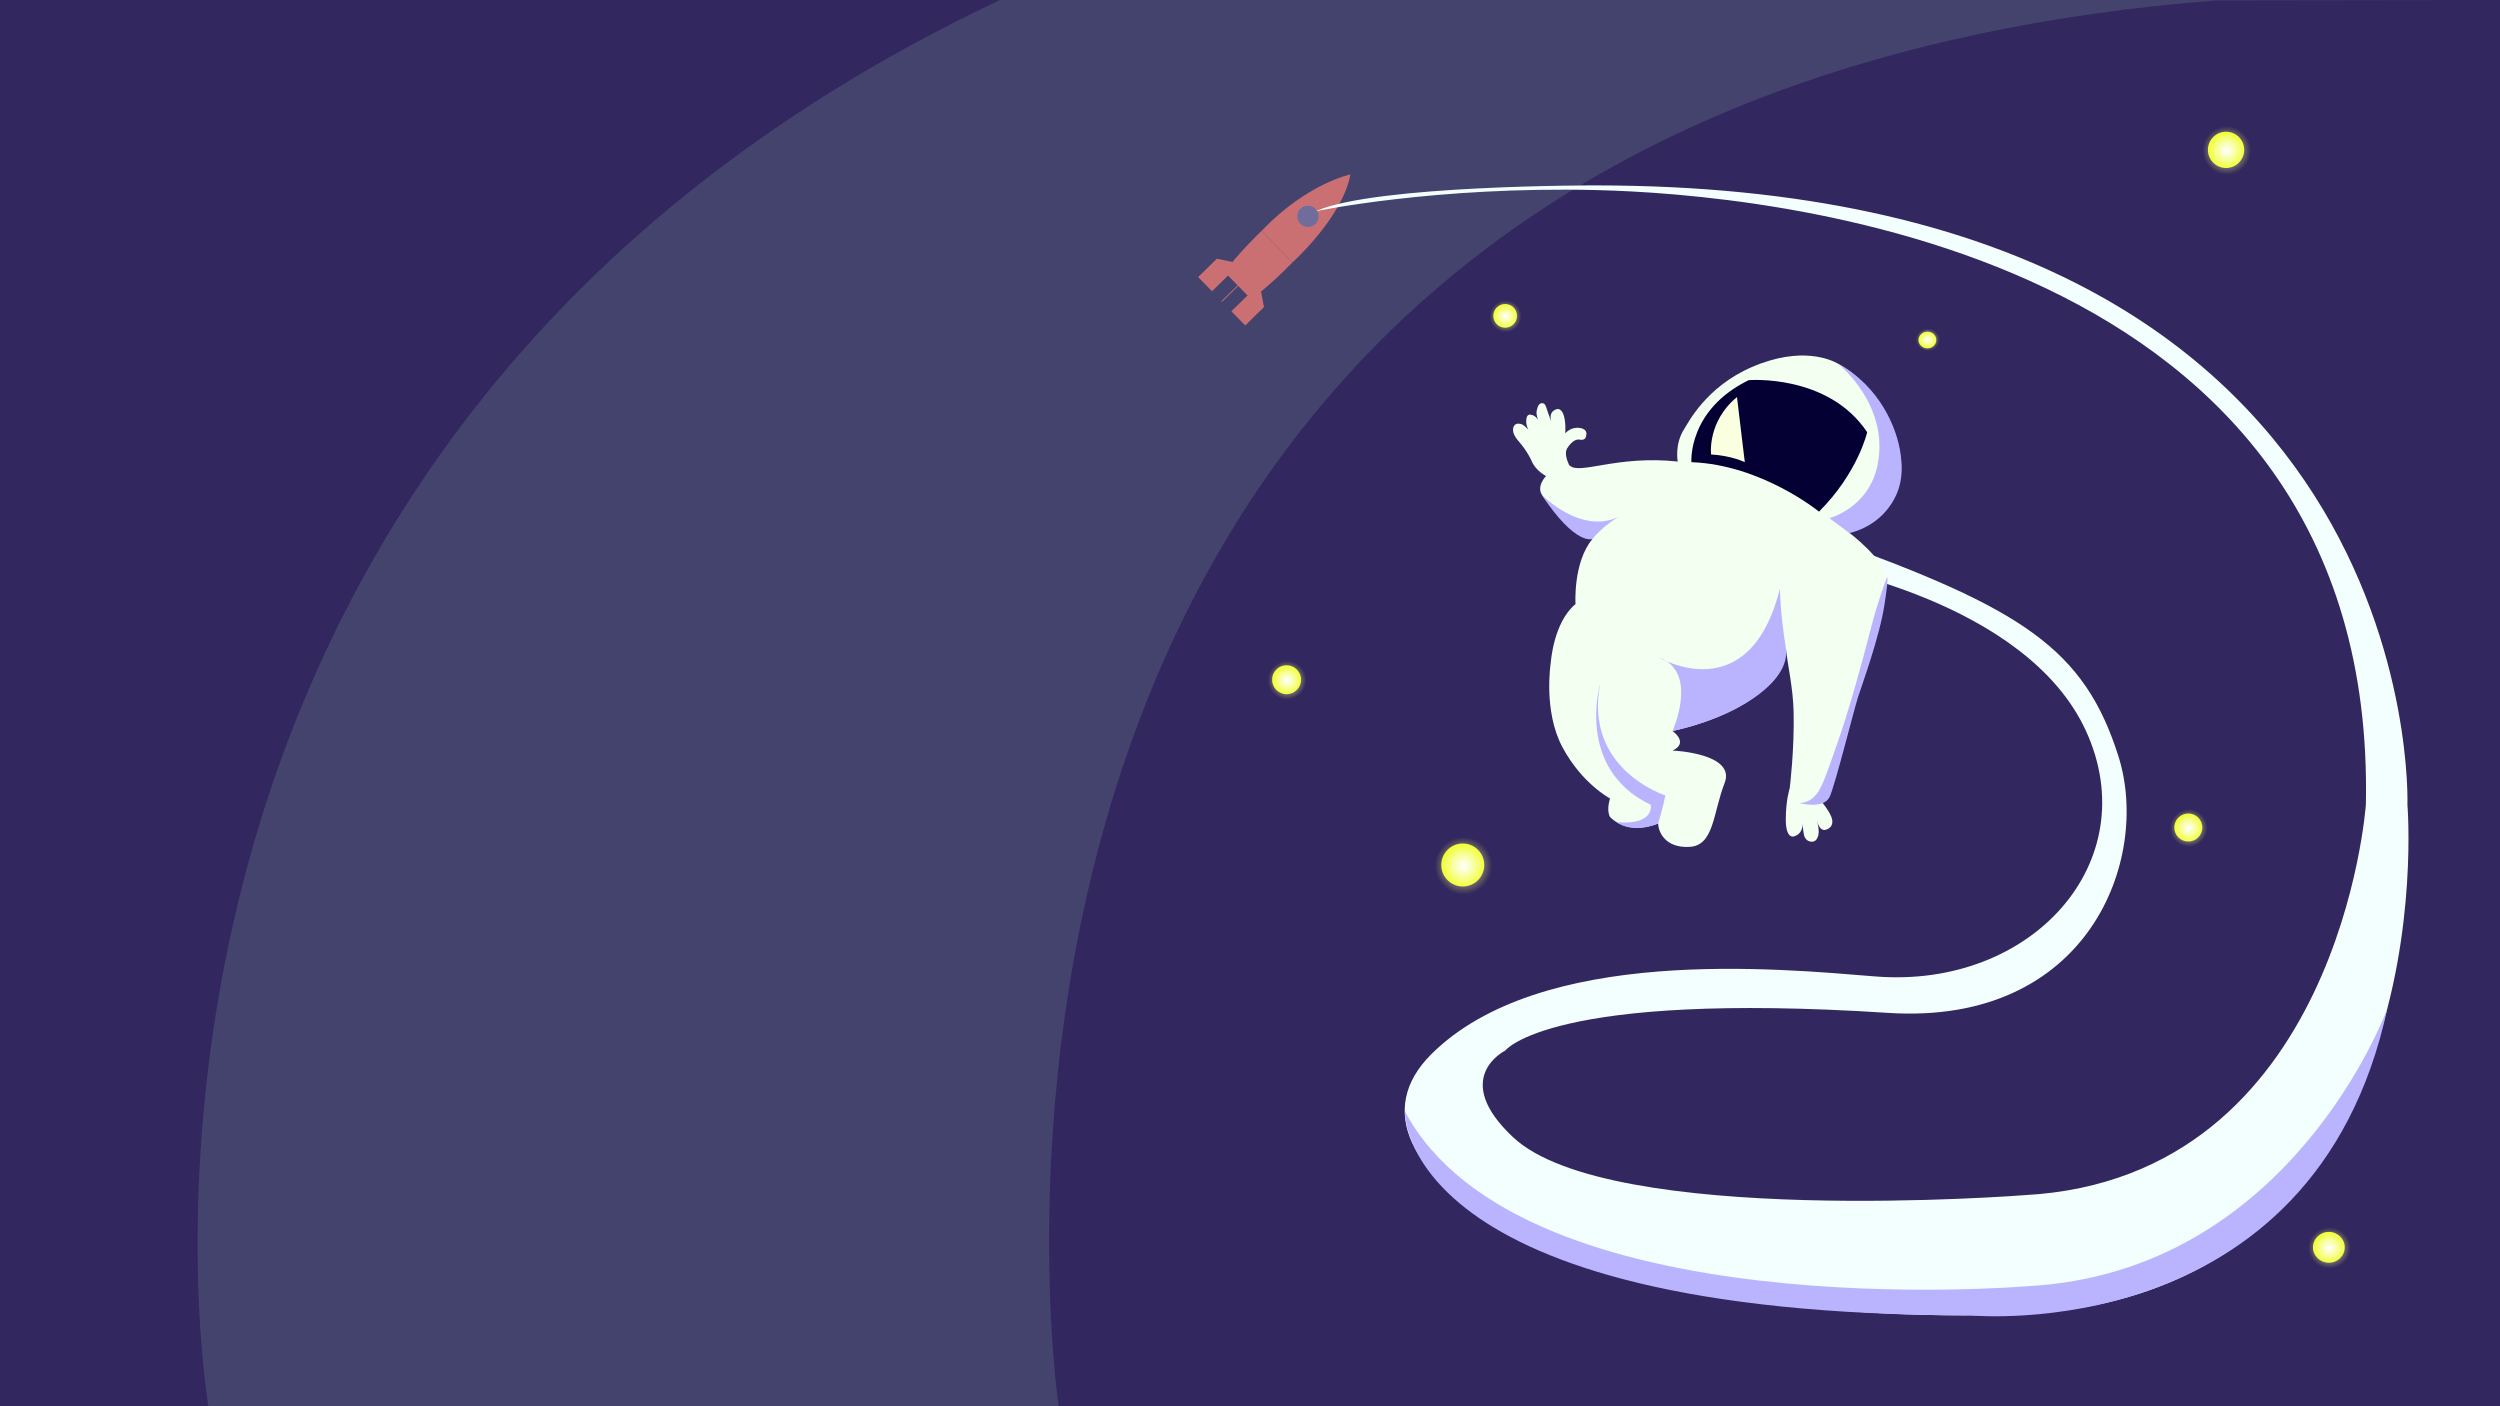 <svg width="1490" height="838" viewBox="0 0 1490 838" fill="none" xmlns="http://www.w3.org/2000/svg">
<rect x="0" y="0" width="1490" height="838" fill="#808080" stroke="none"/>
<g clip-path="url(#clip0)">
<path d="M1490 0H0V838H1490V0Z" fill="#32275F"/>
<path d="M124.167 838C124.167 838 26.323 269.246 596 0H1490V838H124.167Z" fill="#44436E"/>
<path d="M630.922 838C630.922 838 516.068 63.122 1320.82 0.256L1490 0V838H630.922Z" fill="#32275F"/>
<path d="M766.807 413.749C771.577 413.749 775.444 409.882 775.444 405.113C775.444 400.343 771.577 396.477 766.807 396.477C762.036 396.477 758.169 400.343 758.169 405.113C758.169 409.882 762.036 413.749 766.807 413.749Z" fill="#EEFF15"/>
<path d="M767.117 417.448C773.76 417.448 779.146 412.064 779.146 405.421C779.146 398.779 773.76 393.395 767.117 393.395C760.474 393.395 755.088 398.779 755.088 405.421C755.088 412.064 760.474 417.448 767.117 417.448Z" fill="url(#paint0_radial)"/>
<path d="M897.08 195.329C900.989 195.329 904.158 192.16 904.158 188.252C904.158 184.344 900.989 181.176 897.08 181.176C893.172 181.176 890.003 184.344 890.003 188.252C890.003 192.16 893.172 195.329 897.08 195.329Z" fill="#EEFF15"/>
<path d="M897.337 198.357C902.78 198.357 907.192 193.945 907.192 188.503C907.192 183.06 902.78 178.648 897.337 178.648C891.894 178.648 887.481 183.06 887.481 188.503C887.481 193.945 891.894 198.357 897.337 198.357Z" fill="url(#paint1_radial)"/>
<path d="M1388 752.593C1393.23 752.593 1397.47 748.476 1397.47 743.398C1397.47 738.32 1393.23 734.203 1388 734.203C1382.76 734.203 1378.52 738.32 1378.52 743.398C1378.52 748.476 1382.76 752.593 1388 752.593Z" fill="#EEFF15"/>
<path d="M1388.34 756.527C1395.62 756.527 1401.53 750.795 1401.53 743.725C1401.53 736.654 1395.62 730.922 1388.34 730.922C1381.05 730.922 1375.15 736.654 1375.15 743.725C1375.15 750.795 1381.05 756.527 1388.34 756.527Z" fill="url(#paint2_radial)"/>
<path d="M1148.74 207.631C1151.67 207.631 1154.04 205.401 1154.04 202.649C1154.04 199.898 1151.67 197.668 1148.74 197.668C1145.82 197.668 1143.45 199.898 1143.45 202.649C1143.45 205.401 1145.82 207.631 1148.74 207.631Z" fill="#EEFF15"/>
<path d="M1148.93 209.424C1153 209.424 1156.3 206.315 1156.3 202.48C1156.3 198.644 1153 195.535 1148.93 195.535C1144.86 195.535 1141.56 198.644 1141.56 202.48C1141.56 206.315 1144.86 209.424 1148.93 209.424Z" fill="url(#paint3_radial)"/>
<path d="M871.813 528.344C878.889 528.344 884.625 522.608 884.625 515.533C884.625 508.458 878.889 502.723 871.813 502.723C864.737 502.723 859 508.458 859 515.533C859 522.608 864.737 528.344 871.813 528.344Z" fill="#EEFF15"/>
<path d="M872.271 533.837C882.129 533.837 890.12 525.847 890.12 515.991C890.12 506.135 882.129 498.145 872.271 498.145C862.413 498.145 854.422 506.135 854.422 515.991C854.422 525.847 862.413 533.837 872.271 533.837Z" fill="url(#paint4_radial)"/>
<path d="M1326.73 100.125C1332.7 100.125 1337.54 95.286 1337.54 89.317C1337.54 83.347 1332.7 78.508 1326.73 78.508C1320.76 78.508 1315.92 83.347 1315.92 89.317C1315.92 95.286 1320.76 100.125 1326.73 100.125Z" fill="#EEFF15"/>
<path d="M1327.12 104.75C1335.43 104.75 1342.17 98.011 1342.17 89.698C1342.17 81.384 1335.43 74.644 1327.12 74.644C1318.8 74.644 1312.06 81.384 1312.06 89.698C1312.06 98.011 1318.8 104.75 1327.12 104.75Z" fill="url(#paint5_radial)"/>
<path d="M1304.23 501.553C1308.85 501.553 1312.59 497.812 1312.59 493.197C1312.59 488.581 1308.85 484.84 1304.23 484.84C1299.62 484.84 1295.87 488.581 1295.87 493.197C1295.87 497.812 1299.62 501.553 1304.23 501.553Z" fill="#EEFF15"/>
<path d="M1304.53 505.129C1310.95 505.129 1316.17 499.918 1316.17 493.49C1316.17 487.062 1310.95 481.852 1304.53 481.852C1298.1 481.852 1292.89 487.062 1292.89 493.49C1292.89 499.918 1298.1 505.129 1304.53 505.129Z" fill="url(#paint6_radial)"/>
<path d="M804.84 103.965C804.84 103.965 779.022 109.195 751.899 137.578L770.338 156.363C770.338 156.371 800.215 129.524 804.84 103.965Z" fill="#CA7073"/>
<path d="M751.899 137.578C751.899 137.578 737.279 151.56 729.906 162.206L745.815 178.415C745.815 178.415 757.898 169.298 770.338 156.363L751.899 137.578Z" fill="#CA7073"/>
<path d="M734.555 156.124L725.242 154.199L714.083 165.148L722.363 173.582L731.893 164.232L734.555 156.124Z" fill="#CA7073"/>
<path d="M751.573 173.68L753.319 183.03L742.168 193.978L733.887 185.544L743.409 176.194L751.573 173.68Z" fill="#CA7073"/>
<path d="M743.002 164.764L727.948 179.535L728.312 179.906L743.366 165.135L743.002 164.764Z" fill="#CA7073"/>
<path d="M779.518 135.288C783.033 135.288 785.882 132.439 785.882 128.925C785.882 125.411 783.033 122.562 779.518 122.562C776.004 122.562 773.155 125.411 773.155 128.925C773.155 132.439 776.004 135.288 779.518 135.288Z" fill="#706D9C"/>
<path d="M1081.03 336.753C1081.03 336.753 1207.61 357.703 1243.26 435.683C1278.91 513.664 1211.04 589.526 1117.5 581.945C1060.07 577.29 918.057 563.323 852.87 628.501C787.682 693.679 930.474 789.893 1195.1 783.686C1459.73 777.479 1434.83 479.671 1434.83 479.671C1434.83 479.671 1447.9 110.819 951.326 110.5C951.326 110.5 820.268 110.182 784.57 125.701V125.833C784.57 125.833 855.19 110.958 951.419 113.286C1047.65 115.614 1417.04 145.099 1410.06 479.523C1410.06 479.523 1394.54 702.214 1206.74 712.301C1206.74 712.301 959.18 731.699 901.753 677.757C864.084 642.374 897.096 626.173 897.096 626.173C897.096 626.173 923.784 590.589 1125.25 603.671C1244.76 611.43 1282.01 512.112 1262.61 450.814C1242.25 386.474 1205.18 362.77 1090.33 321.444L1081.03 336.753Z" fill="#F3FFFF"/>
<path d="M837.349 662.407C837.349 662.407 831.917 783.685 1174.49 783.972C1174.49 783.972 1379.03 803.859 1422.86 601.086C1422.86 601.086 1365.83 758.863 1207.52 766.622C1207.52 766.614 906.417 792.22 837.349 662.407Z" fill="#BAB4FF"/>
<path d="M935.13 277.005C931.692 269.812 934.121 267.081 934.121 267.081C934.121 267.081 937.559 261.246 941.439 262.022C945.32 262.798 945.32 259.694 945.32 259.694C945.32 259.694 946.872 255.814 941.439 255.038C936.007 254.263 932.949 258.282 932.949 258.282C932.996 256.094 932.949 253.696 932.949 253.696C932.352 242.073 927.781 243.865 927.781 243.865C921.658 245.735 925.143 252.718 925.143 252.718C925.143 252.718 922.97 247.24 922.038 244.183C921.107 241.126 920.486 240.226 918.934 240.304C917.382 240.381 916.443 241.817 915.83 244.959C915.217 248.102 918.158 253.494 918.158 253.494C916.288 247.372 912.726 247.287 912.726 247.287C912.726 247.287 909.622 245.735 909.622 251.167C909.622 256.598 914.278 260.478 914.278 260.478C914.278 260.478 909.622 253.494 906.518 252.718C903.413 251.943 902.637 253.494 902.637 253.494C902.637 253.494 899.533 256.598 904.965 262.805C910.398 269.013 912.726 274.444 912.726 274.444C915.054 280.652 921.93 283.996 921.93 283.996L921.542 283.608C921.542 283.608 915.333 289.815 919.214 295.247C939.104 323.095 949.091 321.24 949.091 321.24C937.451 335.207 939.003 360.037 939.003 360.037C925.81 370.9 924.258 394.953 924.258 394.953C924.258 394.953 919.602 423.663 931.242 445.389C942.883 467.115 959.568 475.875 959.568 475.875C957.24 483.471 959.568 486.901 959.568 486.901C971.208 498.54 988.281 490.78 988.281 490.78C988.281 495.436 992.161 505.523 1006.91 504.747C1021.65 503.971 1020.88 484.573 1027.86 466.727C1034.84 448.88 996.818 447.321 996.818 447.321C1006.91 442.657 996.818 435.69 996.818 435.69C1066.66 419.395 1064.33 386.03 1064.33 386.03C1065.23 395.287 1068.65 409.665 1068.99 424.051C1069.53 447.057 1066.66 469.83 1066.66 469.83C1066.66 469.83 1064.33 476.814 1064.33 488.453C1064.33 500.091 1068.99 498.54 1068.99 498.54C1075.2 496.988 1074.42 490.004 1074.42 490.004C1074.42 490.004 1074.42 494.66 1075.2 497.764C1075.97 500.867 1078.3 501.643 1079.85 501.643C1081.41 501.643 1082.96 500.867 1083.73 497.764C1084.51 494.66 1082.96 489.228 1082.96 489.228C1084.51 495.436 1087.61 494.66 1087.61 494.66C1091.49 493.884 1093.05 490.78 1091.49 486.901C1089.76 482.579 1086.06 478.365 1086.06 478.365C1086.06 478.365 1091.49 477.59 1092.27 465.951C1092.75 458.735 1110.19 404.777 1117.1 382.151C1121.35 368.262 1124.77 349.717 1124.48 345.294C1123.7 333.655 1101.97 317.361 1101.97 317.361C1105.45 316.476 1112.56 313.823 1118.27 309.602C1121.88 306.925 1126.21 302.44 1129.91 294.083C1134.2 284.384 1132.83 277.556 1132.24 272.357C1130.45 256.746 1119.27 229.619 1094.99 216.49C1091.71 214.721 1073.89 205.891 1044.13 218.756C1016.7 230.62 1006.1 252.137 1003.8 255.675C997.904 264.769 999.922 275.073 999.922 275.073C963.448 271.193 941.331 283.22 935.51 277.401L935.13 277.005Z" fill="#F3FFF1"/>
<path d="M1008.08 275.453C1008.08 275.453 1005.75 244.416 1042.22 226.57C1042.22 226.57 1089.56 222.69 1112.84 257.607C1112.84 257.607 1107.41 281.66 1084.13 304.938C1084.13 304.938 1049.98 277.005 1008.08 275.453Z" fill="#050034"/>
<path d="M1095.41 216.699C1120.31 230.301 1130.75 255.108 1132.8 270.867C1133.48 276.12 1134.52 284.965 1130.3 294.672C1126.66 303.044 1120.76 308.251 1117.12 310.897C1111.38 315.063 1105.75 316.871 1102.23 317.709L1090.34 308.817C1090.34 308.817 1113.91 302.726 1119.05 277.004C1126.25 240.962 1095.41 216.699 1095.41 216.699Z" fill="#BAB4FF"/>
<path d="M1124.48 344.51C1124.48 344.51 1119.41 357.46 1115.17 373.995C1109.86 394.736 1102 423.623 1094.22 445.38C1088.71 460.798 1085.67 471.118 1080.93 475.106C1080.93 475.106 1078.17 478.373 1072.37 478.629C1072.37 478.629 1087.06 482.695 1090.58 474.671C1094.09 466.648 1104.77 423.701 1107.31 415.724C1109.86 407.748 1120.22 379.752 1123.22 359.959C1126.21 340.165 1124.48 344.51 1124.48 344.51Z" fill="#BAB4FF"/>
<path d="M1060.85 350.719C1060.85 350.719 1060.85 364.685 1064.34 386.023C1067.83 407.361 1032.14 428.311 996.826 435.683C996.826 435.683 1012.73 400.378 988.677 391.843C988.677 391.843 1042.6 423.943 1060.85 350.719Z" fill="#BAB4FF"/>
<path d="M988.289 490.771C988.289 490.771 991.005 481.848 992.557 474.089C992.557 474.089 943.667 458.57 953.755 407.359C953.755 407.359 938.653 458.082 983.843 479.668C983.843 479.668 986.489 491.997 963.526 490.027C963.526 490.027 972.38 497.367 988.289 490.771Z" fill="#BAB4FF"/>
<path d="M918.833 294.852C918.833 294.852 942.115 318.905 964.62 308.042C964.62 308.042 955.307 313.474 949.099 321.233C949.099 321.233 939.104 325.547 918.833 294.852Z" fill="#BAB4FF"/>
<path d="M1019.8 270.851C1019.8 270.851 1017.41 251.298 1035.24 236.656L1039.9 275.453C1039.9 275.453 1032.14 271.573 1019.8 270.851Z" fill="#FAFFDF"/>
</g>
<defs>
<radialGradient id="paint0_radial" cx="0" cy="0" r="1" gradientUnits="userSpaceOnUse" gradientTransform="translate(767.117 405.421) scale(12.029 12.027)">
<stop stop-color="white"/>
<stop offset="0.216" stop-color="#FFFFFC" stop-opacity="0.776"/>
<stop offset="0.348" stop-color="#FFFFF4" stop-opacity="0.638"/>
<stop offset="0.458" stop-color="#FEFFE5" stop-opacity="0.524"/>
<stop offset="0.556" stop-color="#FDFFD1" stop-opacity="0.422"/>
<stop offset="0.646" stop-color="#FCFFB6" stop-opacity="0.329"/>
<stop offset="0.73" stop-color="#FAFF96" stop-opacity="0.242"/>
<stop offset="0.809" stop-color="#F9FF6F" stop-opacity="0.16"/>
<stop offset="0.884" stop-color="#F7FF42" stop-opacity="0.081"/>
<stop offset="0.955" stop-color="#F4FF10" stop-opacity="0.01"/>
<stop offset="0.963" stop-color="#F4FF0A" stop-opacity="0"/>
</radialGradient>
<radialGradient id="paint1_radial" cx="0" cy="0" r="1" gradientUnits="userSpaceOnUse" gradientTransform="translate(897.336 188.504) scale(9.856 9.855)">
<stop stop-color="white"/>
<stop offset="0.216" stop-color="#FFFFFC" stop-opacity="0.776"/>
<stop offset="0.348" stop-color="#FFFFF4" stop-opacity="0.638"/>
<stop offset="0.458" stop-color="#FEFFE5" stop-opacity="0.524"/>
<stop offset="0.556" stop-color="#FDFFD1" stop-opacity="0.422"/>
<stop offset="0.646" stop-color="#FCFFB6" stop-opacity="0.329"/>
<stop offset="0.73" stop-color="#FAFF96" stop-opacity="0.242"/>
<stop offset="0.809" stop-color="#F9FF6F" stop-opacity="0.16"/>
<stop offset="0.884" stop-color="#F7FF42" stop-opacity="0.081"/>
<stop offset="0.955" stop-color="#F4FF10" stop-opacity="0.01"/>
<stop offset="0.963" stop-color="#F4FF0A" stop-opacity="0"/>
</radialGradient>
<radialGradient id="paint2_radial" cx="0" cy="0" r="1" gradientUnits="userSpaceOnUse" gradientTransform="translate(1388.35 743.76) scale(13.193 12.803)">
<stop stop-color="white"/>
<stop offset="0.216" stop-color="#FFFFFC" stop-opacity="0.776"/>
<stop offset="0.348" stop-color="#FFFFF4" stop-opacity="0.638"/>
<stop offset="0.458" stop-color="#FEFFE5" stop-opacity="0.524"/>
<stop offset="0.556" stop-color="#FDFFD1" stop-opacity="0.422"/>
<stop offset="0.646" stop-color="#FCFFB6" stop-opacity="0.329"/>
<stop offset="0.73" stop-color="#FAFF96" stop-opacity="0.242"/>
<stop offset="0.809" stop-color="#F9FF6F" stop-opacity="0.16"/>
<stop offset="0.884" stop-color="#F7FF42" stop-opacity="0.081"/>
<stop offset="0.955" stop-color="#F4FF10" stop-opacity="0.01"/>
<stop offset="0.963" stop-color="#F4FF0A" stop-opacity="0"/>
</radialGradient>
<radialGradient id="paint3_radial" cx="0" cy="0" r="1" gradientUnits="userSpaceOnUse" gradientTransform="translate(1148.93 202.481) scale(7.372 6.941)">
<stop stop-color="white"/>
<stop offset="0.216" stop-color="#FFFFFC" stop-opacity="0.776"/>
<stop offset="0.348" stop-color="#FFFFF4" stop-opacity="0.638"/>
<stop offset="0.458" stop-color="#FEFFE5" stop-opacity="0.524"/>
<stop offset="0.556" stop-color="#FDFFD1" stop-opacity="0.422"/>
<stop offset="0.646" stop-color="#FCFFB6" stop-opacity="0.329"/>
<stop offset="0.73" stop-color="#FAFF96" stop-opacity="0.242"/>
<stop offset="0.809" stop-color="#F9FF6F" stop-opacity="0.16"/>
<stop offset="0.884" stop-color="#F7FF42" stop-opacity="0.081"/>
<stop offset="0.955" stop-color="#F4FF10" stop-opacity="0.01"/>
<stop offset="0.963" stop-color="#F4FF0A" stop-opacity="0"/>
</radialGradient>
<radialGradient id="paint4_radial" cx="0" cy="0" r="1" gradientUnits="userSpaceOnUse" gradientTransform="translate(872.271 515.991) scale(17.849 17.846)">
<stop stop-color="white"/>
<stop offset="0.216" stop-color="#FFFFFC" stop-opacity="0.776"/>
<stop offset="0.348" stop-color="#FFFFF4" stop-opacity="0.638"/>
<stop offset="0.458" stop-color="#FEFFE5" stop-opacity="0.524"/>
<stop offset="0.556" stop-color="#FDFFD1" stop-opacity="0.422"/>
<stop offset="0.646" stop-color="#FCFFB6" stop-opacity="0.329"/>
<stop offset="0.73" stop-color="#FAFF96" stop-opacity="0.242"/>
<stop offset="0.809" stop-color="#F9FF6F" stop-opacity="0.16"/>
<stop offset="0.884" stop-color="#F7FF42" stop-opacity="0.081"/>
<stop offset="0.955" stop-color="#F4FF10" stop-opacity="0.01"/>
<stop offset="0.963" stop-color="#F4FF0A" stop-opacity="0"/>
</radialGradient>
<radialGradient id="paint5_radial" cx="0" cy="0" r="1" gradientUnits="userSpaceOnUse" gradientTransform="translate(1327.12 89.701) scale(15.052 15.05)">
<stop stop-color="white"/>
<stop offset="0.216" stop-color="#FFFFFC" stop-opacity="0.776"/>
<stop offset="0.348" stop-color="#FFFFF4" stop-opacity="0.638"/>
<stop offset="0.458" stop-color="#FEFFE5" stop-opacity="0.524"/>
<stop offset="0.556" stop-color="#FDFFD1" stop-opacity="0.422"/>
<stop offset="0.646" stop-color="#FCFFB6" stop-opacity="0.329"/>
<stop offset="0.73" stop-color="#FAFF96" stop-opacity="0.242"/>
<stop offset="0.809" stop-color="#F9FF6F" stop-opacity="0.16"/>
<stop offset="0.884" stop-color="#F7FF42" stop-opacity="0.081"/>
<stop offset="0.955" stop-color="#F4FF10" stop-opacity="0.01"/>
<stop offset="0.963" stop-color="#F4FF0A" stop-opacity="0"/>
</radialGradient>
<radialGradient id="paint6_radial" cx="0" cy="0" r="1" gradientUnits="userSpaceOnUse" gradientTransform="translate(1304.53 493.49) scale(11.641 11.639)">
<stop stop-color="white"/>
<stop offset="0.216" stop-color="#FFFFFC" stop-opacity="0.776"/>
<stop offset="0.348" stop-color="#FFFFF4" stop-opacity="0.638"/>
<stop offset="0.458" stop-color="#FEFFE5" stop-opacity="0.524"/>
<stop offset="0.556" stop-color="#FDFFD1" stop-opacity="0.422"/>
<stop offset="0.646" stop-color="#FCFFB6" stop-opacity="0.329"/>
<stop offset="0.73" stop-color="#FAFF96" stop-opacity="0.242"/>
<stop offset="0.809" stop-color="#F9FF6F" stop-opacity="0.16"/>
<stop offset="0.884" stop-color="#F7FF42" stop-opacity="0.081"/>
<stop offset="0.955" stop-color="#F4FF10" stop-opacity="0.01"/>
<stop offset="0.963" stop-color="#F4FF0A" stop-opacity="0"/>
</radialGradient>
<clipPath id="clip0">
<rect width="1490" height="838" fill="white"/>
</clipPath>
</defs>
</svg>
